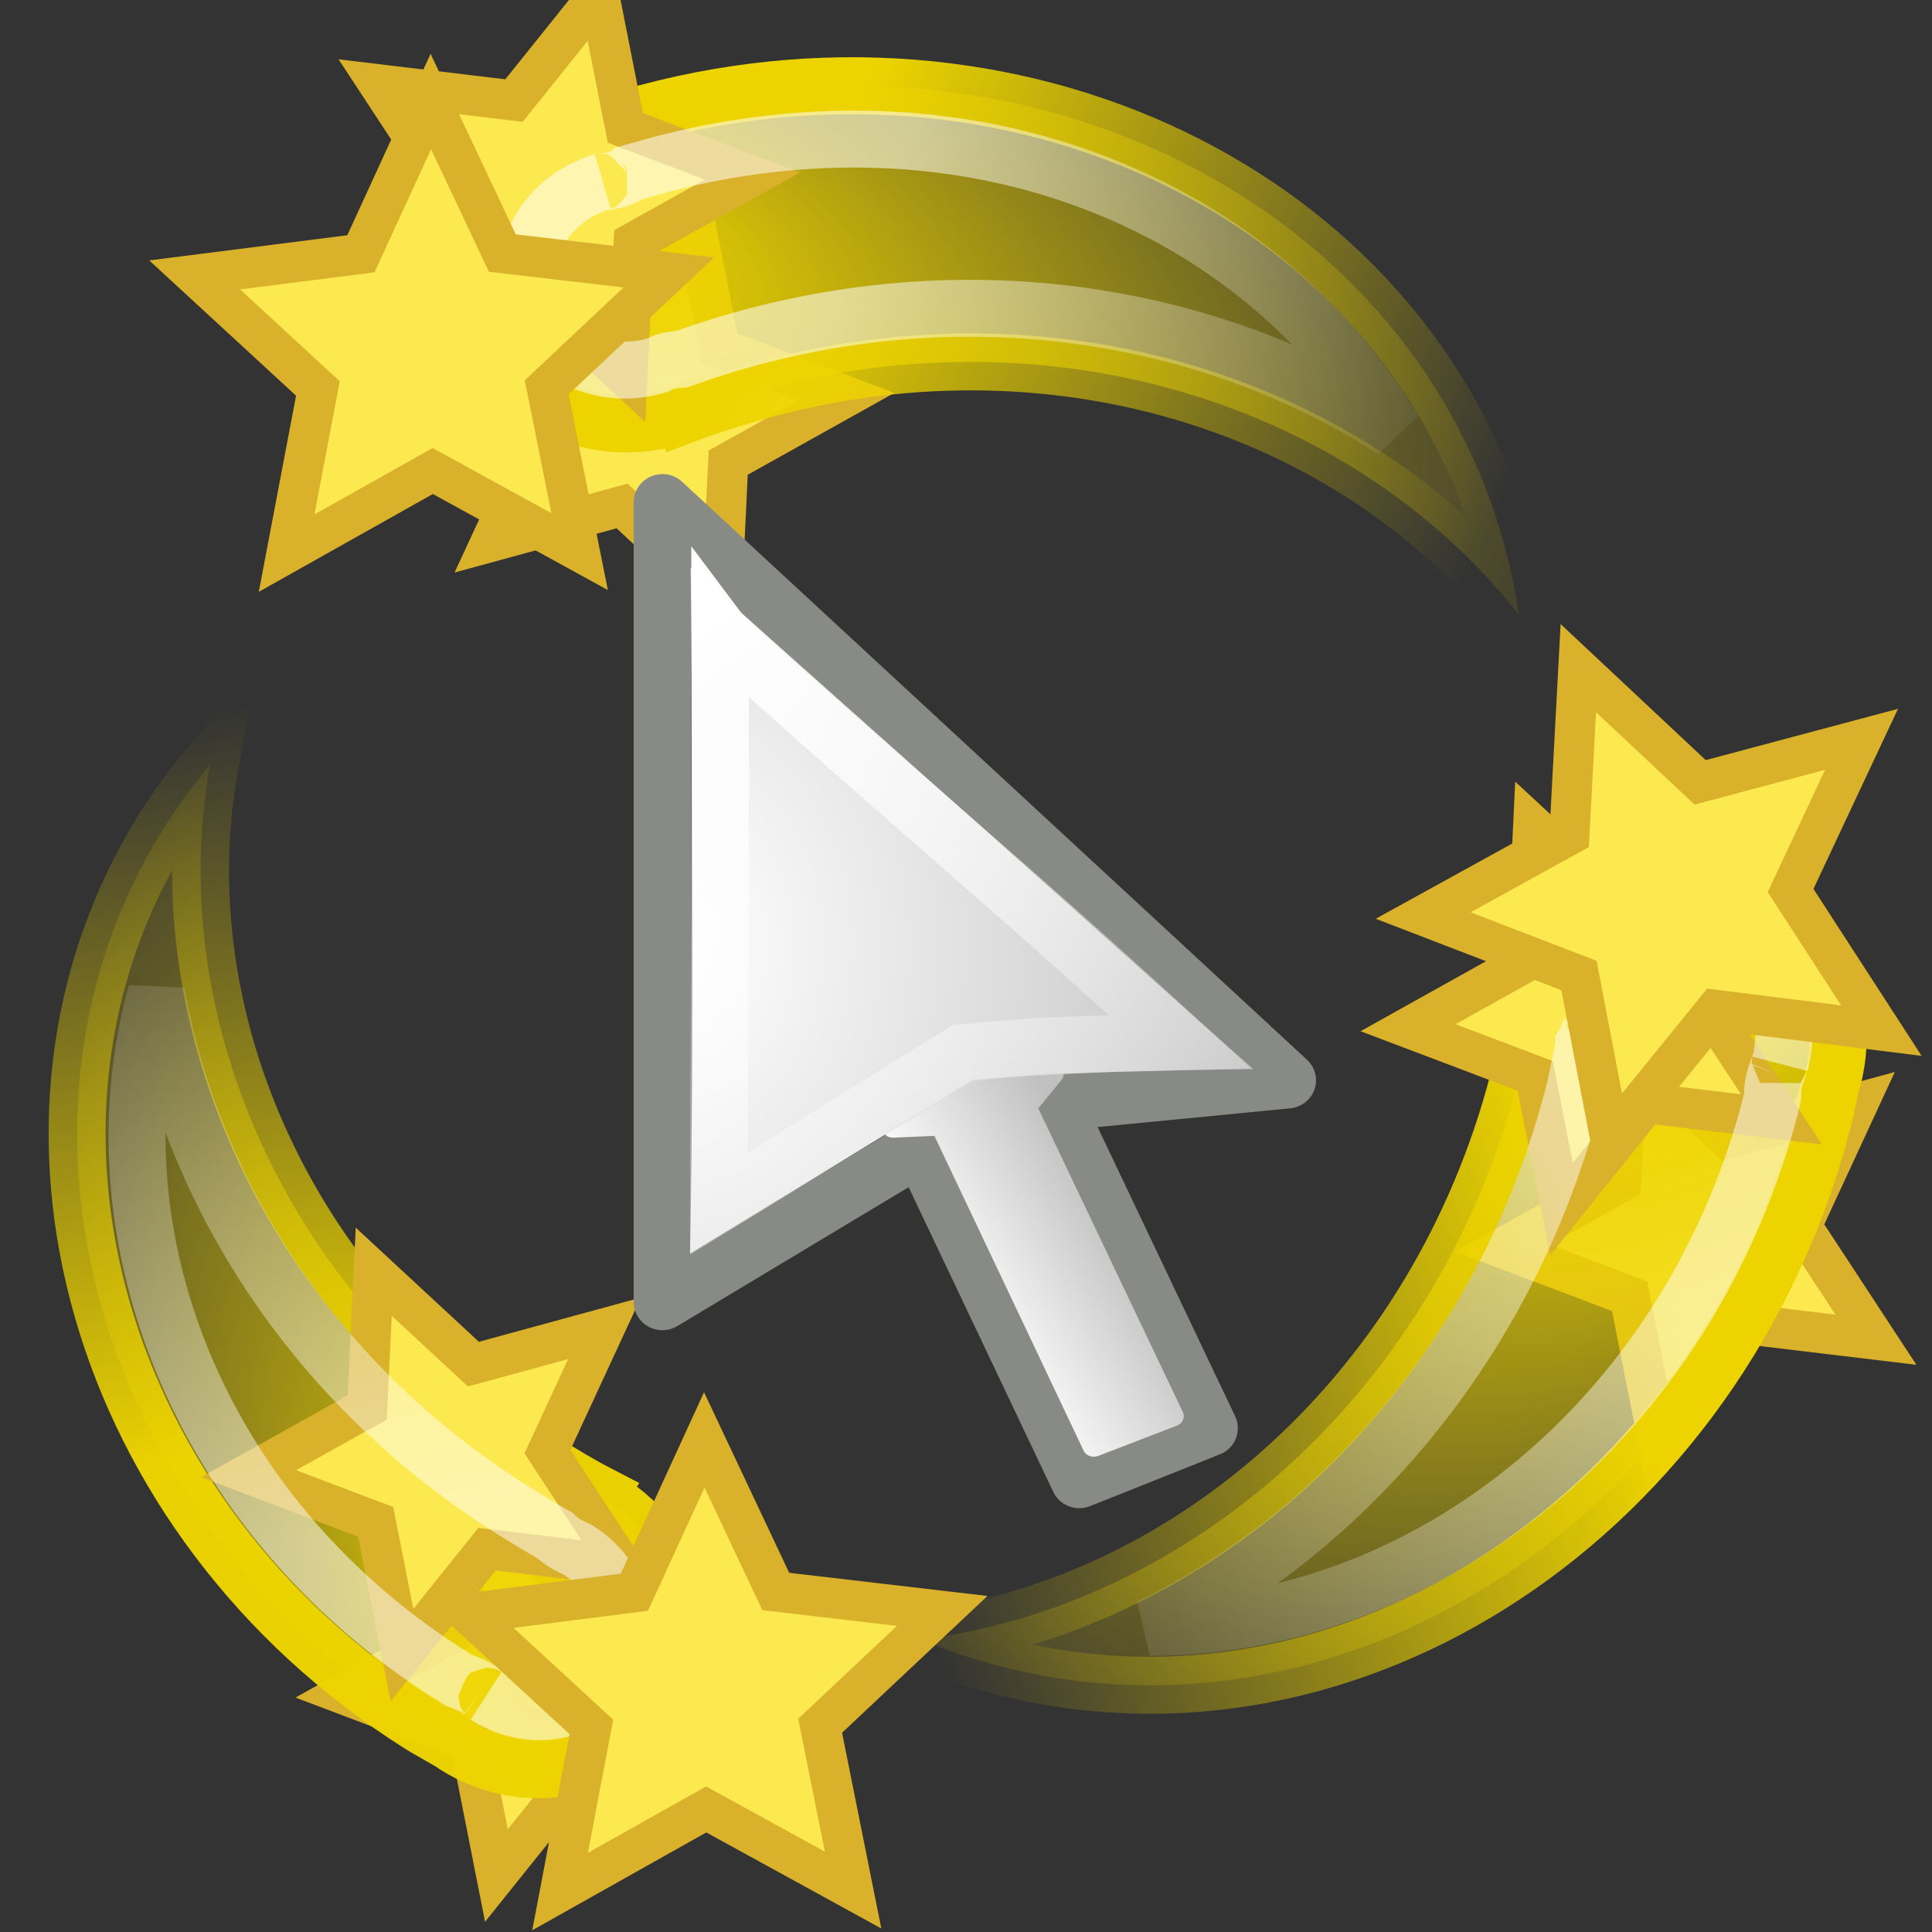 <?xml version="1.0" encoding="UTF-8" standalone="no"?>
<!-- Created with Inkscape (http://www.inkscape.org/) -->

<svg
   xmlns:dc="http://purl.org/dc/elements/1.1/"
   xmlns:cc="http://creativecommons.org/ns#"
   xmlns:rdf="http://www.w3.org/1999/02/22-rdf-syntax-ns#"
   xmlns:svg="http://www.w3.org/2000/svg"
   xmlns="http://www.w3.org/2000/svg"
   xmlns:xlink="http://www.w3.org/1999/xlink"
   xmlns:sodipodi="http://sodipodi.sourceforge.net/DTD/sodipodi-0.dtd"
   xmlns:inkscape="http://www.inkscape.org/namespaces/inkscape"
   inkscape:export-ydpi="90.000000"
   inkscape:export-xdpi="90.000000"
   inkscape:export-filename="/home/jimmac/Desktop/wi-fi.png"
   width="48"
   height="48"
   id="svg11300"
   sodipodi:version="0.32"
   inkscape:version="0.47+devel r9474"
   sodipodi:docname="plugin-showmouse.svg"
   inkscape:output_extension="org.inkscape.output.svg.inkscape"
   sodipodi:modified="true"
   version="1.0">
  <rect width="100%" height="100%" fill="#333333" stroke="none"/>
  <defs
     id="defs3">
    <linearGradient
       inkscape:collect="always"
       id="linearGradient8676">
      <stop
         style="stop-color:#ffffff;stop-opacity:1;"
         offset="0"
         id="stop8678" />
      <stop
         style="stop-color:#ffffff;stop-opacity:0;"
         offset="1"
         id="stop8680" />
    </linearGradient>
    <linearGradient
       inkscape:collect="always"
       id="linearGradient8668">
      <stop
         style="stop-color:#ffffff;stop-opacity:1;"
         offset="0"
         id="stop8670" />
      <stop
         style="stop-color:#ffffff;stop-opacity:0;"
         offset="1"
         id="stop8672" />
    </linearGradient>
    <linearGradient
       inkscape:collect="always"
       id="linearGradient8660">
      <stop
         style="stop-color:#ffffff;stop-opacity:1;"
         offset="0"
         id="stop8662" />
      <stop
         style="stop-color:#ffffff;stop-opacity:0;"
         offset="1"
         id="stop8664" />
    </linearGradient>
    <linearGradient
       inkscape:collect="always"
       id="linearGradient8681">
      <stop
         style="stop-color:#edd400;stop-opacity:1;"
         offset="0"
         id="stop8683" />
      <stop
         style="stop-color:#edd400;stop-opacity:0;"
         offset="1"
         id="stop8685" />
    </linearGradient>
    <linearGradient
       inkscape:collect="always"
       id="linearGradient8673">
      <stop
         style="stop-color:#edd400;stop-opacity:1;"
         offset="0"
         id="stop8675" />
      <stop
         style="stop-color:#edd400;stop-opacity:0;"
         offset="1"
         id="stop8677" />
    </linearGradient>
    <linearGradient
       inkscape:collect="always"
       id="linearGradient8665">
      <stop
         style="stop-color:#edd400;stop-opacity:1;"
         offset="0"
         id="stop8667" />
      <stop
         style="stop-color:#edd400;stop-opacity:0;"
         offset="1"
         id="stop8669" />
    </linearGradient>
    <linearGradient
       inkscape:collect="always"
       id="linearGradient8716">
      <stop
         style="stop-color:#edd400;stop-opacity:1;"
         offset="0"
         id="stop8718" />
      <stop
         style="stop-color:#edd400;stop-opacity:0;"
         offset="1"
         id="stop8720" />
    </linearGradient>
    <linearGradient
       id="linearGradient124">
      <stop
         id="stop125"
         offset="0"
         style="stop-color:#ffffff;stop-opacity:1;" />
      <stop
         id="stop126"
         offset="1"
         style="stop-color:silver;stop-opacity:1;" />
    </linearGradient>
    <linearGradient
       id="linearGradient10554"
       inkscape:collect="always">
      <stop
         id="stop10556"
         offset="0"
         style="stop-color:white;stop-opacity:1;" />
      <stop
         id="stop10558"
         offset="1"
         style="stop-color:white;stop-opacity:0;" />
    </linearGradient>
    <linearGradient
       inkscape:collect="always"
       xlink:href="#linearGradient124"
       id="linearGradient4372"
       gradientUnits="userSpaceOnUse"
       gradientTransform="matrix(1.402,3.238,-0.81,0.35,-482.913,-745.381)"
       x1="253.757"
       y1="-129.528"
       x2="252.004"
       y2="-135.474" />
    <radialGradient
       inkscape:collect="always"
       xlink:href="#linearGradient124"
       id="radialGradient4374"
       gradientUnits="userSpaceOnUse"
       gradientTransform="matrix(1.279,0,0,1.707,-321.715,-587.152)"
       cx="307.751"
       cy="361.478"
       fx="307.751"
       fy="361.478"
       r="12.51" />
    <radialGradient
       inkscape:collect="always"
       xlink:href="#linearGradient8716"
       id="radialGradient8722"
       cx="17.562"
       cy="2.551"
       fx="17.562"
       fy="2.551"
       r="12.844"
       gradientTransform="matrix(1.948,0.791,-0.419,1.028,-18.156,-26.351)"
       gradientUnits="userSpaceOnUse" />
    <radialGradient
       inkscape:collect="always"
       xlink:href="#linearGradient8716"
       id="radialGradient8726"
       gradientUnits="userSpaceOnUse"
       gradientTransform="matrix(-0.673,-1.911,1.008,-0.356,22.441,59.7)"
       cx="17.562"
       cy="2.551"
       fx="17.562"
       fy="2.551"
       r="12.844" />
    <radialGradient
       inkscape:collect="always"
       xlink:href="#linearGradient8716"
       id="radialGradient8730"
       gradientUnits="userSpaceOnUse"
       gradientTransform="matrix(-1.714,1.289,-0.682,-0.905,74.624,-10.731)"
       cx="17.562"
       cy="2.551"
       fx="17.562"
       fy="2.551"
       r="12.844" />
    <linearGradient
       inkscape:collect="always"
       xlink:href="#linearGradient8665"
       id="linearGradient8671"
       x1="20.586"
       y1="5.889"
       x2="37.849"
       y2="14.418"
       gradientUnits="userSpaceOnUse"
       gradientTransform="matrix(0.975,0,0,0.974,0.046,-16.782)" />
    <linearGradient
       inkscape:collect="always"
       xlink:href="#linearGradient8673"
       id="linearGradient8679"
       x1="8.401"
       y1="37.369"
       x2="5.523"
       y2="18.896"
       gradientUnits="userSpaceOnUse"
       gradientTransform="matrix(0.975,0,0,0.974,0.046,-16.782)" />
    <linearGradient
       inkscape:collect="always"
       xlink:href="#linearGradient8681"
       id="linearGradient8687"
       x1="41.054"
       y1="34.407"
       x2="22.929"
       y2="40.157"
       gradientUnits="userSpaceOnUse"
       gradientTransform="matrix(0.975,0,0,0.974,0.046,-16.782)" />
    <linearGradient
       inkscape:collect="always"
       xlink:href="#linearGradient8660"
       id="linearGradient8666"
       x1="41.656"
       y1="32.163"
       x2="24.516"
       y2="42.413"
       gradientUnits="userSpaceOnUse" />
    <linearGradient
       inkscape:collect="always"
       xlink:href="#linearGradient8668"
       id="linearGradient8674"
       x1="9.65"
       y1="39.639"
       x2="5.113"
       y2="20.636"
       gradientUnits="userSpaceOnUse" />
    <linearGradient
       inkscape:collect="always"
       xlink:href="#linearGradient8676"
       id="linearGradient8682"
       x1="22.122"
       y1="6.49"
       x2="37.094"
       y2="13.296"
       gradientUnits="userSpaceOnUse" />
    <linearGradient
       inkscape:collect="always"
       xlink:href="#linearGradient10554"
       id="linearGradient8678"
       gradientUnits="userSpaceOnUse"
       gradientTransform="matrix(1.535,0,0,1.423,-296.727,-584.343)"
       x1="240.906"
       y1="425.182"
       x2="248.287"
       y2="437.966" />
  </defs>
  <sodipodi:namedview
     stroke="#ef2929"
     fill="#eeeeec"
     id="base"
     pagecolor="#ffffff"
     bordercolor="#666666"
     borderopacity="0.255"
     inkscape:pageopacity="0.0"
     inkscape:pageshadow="2"
     inkscape:zoom="7.5572037"
     inkscape:cx="0.77712459"
     inkscape:cy="24"
     inkscape:current-layer="layer1"
     showgrid="false"
     inkscape:grid-bbox="true"
     inkscape:document-units="px"
     inkscape:showpageshadow="false"
     inkscape:window-width="1278"
     inkscape:window-height="710"
     inkscape:window-x="0"
     inkscape:window-y="49"
     showguides="true"
     inkscape:guide-bbox="true"
     inkscape:window-maximized="0">
    <inkscape:grid
       type="xygrid"
       id="grid7912"
       visible="true"
       enabled="true"
       empspacing="5"
       snapvisiblegridlinesonly="true" />
  </sodipodi:namedview>
  <g
     id="layer1"
     inkscape:label="Layer 1"
     inkscape:groupmode="layer"
     transform="translate(0,16)">
    <path
       inkscape:transform-center-y="-0.10789887"
       inkscape:transform-center-x="-0.37648674"
       transform="matrix(-0.082,0.033,-0.033,-0.082,6.107,6.992)"
       d="m -124.496,137.944 -33.488,-18.376 -33.299,18.717 7.128,-37.527 -28.09,-25.885 37.893,-4.818 15.938,-34.715 16.292,34.55 37.941,4.43 -27.825,26.171 z"
       inkscape:randomized="0"
       inkscape:rounded="0"
       inkscape:flatsided="false"
       sodipodi:arg2="1.565689"
       sodipodi:arg1="0.93737044"
       sodipodi:r2="27.416285"
       sodipodi:r1="56.812904"
       sodipodi:cy="92.152458"
       sodipodi:cx="-158.12361"
       sodipodi:sides="5"
       id="path3785"
       style="fill:#fce94f;fill-opacity:1;stroke:#d9b12a;stroke-width:11.296;stroke-miterlimit:4;stroke-opacity:1;stroke-dasharray:none"
       sodipodi:type="star" />
    <path
       style="fill:url(#radialGradient8722);fill-opacity:1;stroke:url(#linearGradient8671);stroke-width:1.415;stroke-linecap:round;stroke-linejoin:miter;stroke-miterlimit:4;stroke-opacity:1;stroke-dasharray:none;stroke-dashoffset:0"
       d="m 15.621,-13.073 c -0.234,0.068 -0.458,0.153 -0.687,0.229 l 0.007,0.027 c -0.11,0.022 -0.218,0.035 -0.328,0.067 -2.064,0.601 -3.279,2.671 -2.706,4.636 0.573,1.965 2.717,3.087 4.782,2.486 0.11,-0.032 0.208,-0.08 0.313,-0.12 l 0.015,0.053 c 0.514,-0.197 1.048,-0.363 1.587,-0.52 7.447,-2.167 15.01,0.247 19.132,5.487 C 37.64,-1.378 37.498,-2.043 37.31,-2.688 34.83,-11.195 25.116,-15.836 15.62,-13.073 z"
       id="path8705"
       inkscape:transform-center-y="1.4899535"
       inkscape:transform-center-x="-0.35243114"
       inkscape:connector-curvature="0" />
    <path
       sodipodi:type="star"
       style="fill:#fce94f;fill-opacity:1;stroke:#d9b12a;stroke-width:11.296;stroke-miterlimit:4;stroke-opacity:1;stroke-dasharray:none"
       id="path3783"
       sodipodi:sides="5"
       sodipodi:cx="-158.12361"
       sodipodi:cy="92.152458"
       sodipodi:r1="56.812904"
       sodipodi:r2="27.416285"
       sodipodi:arg1="0.93737044"
       sodipodi:arg2="1.565689"
       inkscape:flatsided="false"
       inkscape:rounded="0"
       inkscape:randomized="0"
       d="m -124.496,137.944 -33.488,-18.376 -33.299,18.717 7.128,-37.527 -28.09,-25.885 37.893,-4.818 15.938,-34.715 16.292,34.55 37.941,4.43 -27.825,26.171 z"
       transform="matrix(-0.082,0.033,-0.033,-0.082,3.761,1.517)"
       inkscape:transform-center-x="-0.37648704"
       inkscape:transform-center-y="-0.10789805" />
    <path
       sodipodi:type="inkscape:offset"
       inkscape:radius="-1.3593043"
       inkscape:original="M 23.21875 3.0625 C 20.874307 2.8782667 18.404712 3.1034849 15.96875 3.8125 C 15.728921 3.882305 15.516291 3.9536262 15.28125 4.03125 L 15.28125 4.0625 C 15.167865 4.0855697 15.0507 4.0920521 14.9375 4.125 C 12.819122 4.741579 11.56874 6.8894242 12.15625 8.90625 C 12.743761 10.923075 14.944121 12.05408 17.0625 11.4375 C 17.175698 11.404553 17.298199 11.353882 17.40625 11.3125 L 17.40625 11.375 C 17.933743 11.172825 18.477721 11.004861 19.03125 10.84375 C 26.673144 8.619488 34.458112 11.089286 38.6875 16.46875 C 38.58909 15.801805 38.443 15.131289 38.25 14.46875 C 36.342009 7.918938 30.252078 3.6151999 23.21875 3.0625 z "
       style="fill:none;stroke:url(#linearGradient8682);stroke-width:1.452;stroke-linecap:round;stroke-linejoin:miter;stroke-miterlimit:4;stroke-opacity:0.55;stroke-dasharray:none;stroke-dashoffset:0"
       id="path8756"
       d="M 23.125,4.406 C 20.941,4.235 18.617,4.463 16.344,5.125 16.23,5.158 16.115,5.182 16,5.219 A 1.359,1.359 0 0 1 15.969,5.25 1.359,1.359 0 0 1 15.562,5.406 c -0.244,0.05 -0.333,0.055 -0.25,0.031 -1.443,0.42 -2.214,1.823 -1.844,3.094 0.371,1.273 1.771,2.015 3.219,1.594 0.007,-0.002 0.085,-0.043 0.219,-0.094 a 1.359,1.359 0 0 1 0.375,-0.062 c 0.009,-0.003 0.022,0.003 0.031,0 0.447,-0.157 0.907,-0.311 1.344,-0.438 6.029,-1.755 12.157,-0.753 16.812,2.25 C 32.975,7.596 28.439,4.824 23.125,4.406 z"
       transform="matrix(0.975,0,0,0.974,0.046,-16.782)" />
    <path
       inkscape:transform-center-y="0.10789797"
       inkscape:transform-center-x="0.37648686"
       transform="matrix(0.082,-0.033,0.033,0.082,23.455,12.945)"
       d="m -124.496,137.944 -33.488,-18.376 -33.299,18.717 7.128,-37.527 -28.09,-25.885 37.893,-4.818 15.938,-34.715 16.292,34.55 37.941,4.43 -27.825,26.171 z"
       inkscape:randomized="0"
       inkscape:rounded="0"
       inkscape:flatsided="false"
       sodipodi:arg2="1.565689"
       sodipodi:arg1="0.93737044"
       sodipodi:r2="27.416285"
       sodipodi:r1="56.812904"
       sodipodi:cy="92.152458"
       sodipodi:cx="-158.12361"
       sodipodi:sides="5"
       id="path3787"
       style="fill:#fce94f;fill-opacity:1;stroke:#d9b12a;stroke-width:11.296;stroke-miterlimit:4;stroke-opacity:1;stroke-dasharray:none"
       sodipodi:type="star" />
    <path
       id="path8724"
       d="m 10.443,26.849 c 0.198,0.125 0.403,0.232 0.603,0.348 l 0.014,-0.023 c 0.087,0.065 0.164,0.135 0.258,0.194 1.751,1.103 4.018,0.652 5.067,-1.019 1.05,-1.671 0.489,-3.936 -1.262,-5.039 -0.094,-0.059 -0.19,-0.099 -0.286,-0.149 l 0.029,-0.045 C 14.396,20.873 13.936,20.594 13.479,20.306 7.163,16.326 4.074,9.33 5.218,3.002 4.811,3.488 4.423,4.016 4.078,4.565 -0.468,11.801 2.39,21.775 10.443,26.849 z"
       style="opacity:0.98;fill:url(#radialGradient8726);fill-opacity:1;stroke:url(#linearGradient8679);stroke-width:1.415;stroke-linecap:round;stroke-linejoin:miter;stroke-miterlimit:4;stroke-opacity:1;stroke-dasharray:none;stroke-dashoffset:0"
       inkscape:connector-curvature="0" />
    <path
       inkscape:transform-center-y="0.10789828"
       inkscape:transform-center-x="0.3764943"
       transform="matrix(0.082,-0.033,0.033,0.082,52.263,1.865)"
       d="m -124.496,137.944 -33.488,-18.376 -33.299,18.717 7.128,-37.527 -28.09,-25.885 37.893,-4.818 15.938,-34.715 16.292,34.55 37.941,4.43 -27.825,26.171 z"
       inkscape:randomized="0"
       inkscape:rounded="0"
       inkscape:flatsided="false"
       sodipodi:arg2="1.565689"
       sodipodi:arg1="0.93737044"
       sodipodi:r2="27.416285"
       sodipodi:r1="56.812904"
       sodipodi:cy="92.152458"
       sodipodi:cx="-158.12361"
       sodipodi:sides="5"
       id="path3781"
       style="fill:#fce94f;fill-opacity:1;stroke:#d9b12a;stroke-width:11.296;stroke-miterlimit:4;stroke-opacity:1;stroke-dasharray:none"
       sodipodi:type="star" />
    <path
       style="fill:url(#radialGradient8730);fill-opacity:1;stroke:url(#linearGradient8687);stroke-width:1.415;stroke-linecap:round;stroke-linejoin:miter;stroke-miterlimit:4;stroke-opacity:1;stroke-dasharray:none;stroke-dashoffset:0"
       d="m 45.288,11.858 c 0.063,-0.24 0.105,-0.481 0.159,-0.72 l -0.027,-0.007 c 0.038,-0.108 0.084,-0.209 0.114,-0.322 0.555,-2.12 -0.624,-4.266 -2.647,-4.794 -2.023,-0.528 -4.13,0.76 -4.685,2.88 -0.03,0.113 -0.039,0.223 -0.059,0.336 l -0.055,-0.014 c -0.097,0.553 -0.231,1.106 -0.376,1.66 -2.001,7.648 -8.079,12.999 -14.833,13.859 0.62,0.256 1.277,0.48 1.941,0.653 8.758,2.287 17.916,-3.779 20.468,-13.531 z"
       id="path8728"
       inkscape:connector-curvature="0" />
    <path
       sodipodi:type="star"
       style="fill:#fce94f;fill-opacity:1;stroke:#d9b12a;stroke-width:11.296;stroke-miterlimit:4;stroke-opacity:1;stroke-dasharray:none"
       id="path3789"
       sodipodi:sides="5"
       sodipodi:cx="-158.12361"
       sodipodi:cy="92.152458"
       sodipodi:r1="56.812904"
       sodipodi:r2="27.416285"
       sodipodi:arg1="0.93737044"
       sodipodi:arg2="1.565689"
       inkscape:flatsided="false"
       inkscape:rounded="0"
       inkscape:randomized="0"
       d="m -124.496,137.944 -33.488,-18.376 -33.299,18.717 7.128,-37.527 -28.09,-25.885 37.893,-4.818 15.938,-34.715 16.292,34.55 37.941,4.43 -27.825,26.171 z"
       transform="matrix(0.082,-0.033,0.033,0.082,21.109,7.47)"
       inkscape:transform-center-x="0.37648833"
       inkscape:transform-center-y="0.10789828" />
    <path
       sodipodi:type="inkscape:offset"
       inkscape:radius="-1.493752"
       inkscape:original="M 5.3125 20.3125 C 4.8950349 20.810695 4.4789042 21.342673 4.125 21.90625 C -0.5399003 29.334897 2.3931885 39.572104 10.65625 44.78125 C 10.859632 44.909463 11.075292 45.036496 11.28125 45.15625 L 11.3125 45.125 C 11.401501 45.191978 11.466507 45.251982 11.5625 45.3125 C 13.358947 46.445003 15.703934 45.996829 16.78125 44.28125 C 17.858567 42.565672 17.265197 40.226255 15.46875 39.09375 C 15.372756 39.033235 15.286284 38.988903 15.1875 38.9375 L 15.21875 38.90625 C 14.736391 38.655409 14.250659 38.358421 13.78125 38.0625 C 7.3007065 33.977077 4.1386745 26.808141 5.3125 20.3125 z "
       style="fill:none;stroke:url(#linearGradient8674);stroke-width:1.452;stroke-linecap:round;stroke-linejoin:miter;stroke-miterlimit:4;stroke-opacity:0.524;stroke-dasharray:none;stroke-dashoffset:0"
       id="path8764"
       d="m 3.938,26.125 c -1.71,6.153 1.085,13.362 7.5,17.406 0.058,0.037 0.125,0.087 0.188,0.125 a 1.494,1.494 0 0 1 0.156,0.062 1.494,1.494 0 0 1 0.438,0.219 c 0.152,0.115 0.148,0.14 0.125,0.125 1.15,0.725 2.567,0.426 3.188,-0.562 0.621,-0.988 0.293,-2.44 -0.844,-3.156 C 14.655,40.324 14.603,40.304 14.5,40.25 A 1.494,1.494 0 0 1 14.125,40 1.494,1.494 0 0 1 14.094,39.969 C 13.714,39.754 13.345,39.53 13,39.312 7.995,36.158 4.862,31.279 3.938,26.125 z"
       transform="matrix(0.975,0,0,0.974,0.046,-16.782)" />
    <g
       id="g4366"
       transform="matrix(0.921,0,0,0.904,-49.303,-19.555)">
      <path
         sodipodi:nodetypes="cccccccc"
         style="fill:none;stroke:#888a85;stroke-width:1.55;stroke-linecap:round;stroke-linejoin:round;stroke-miterlimit:4;stroke-opacity:1;stroke-dasharray:none;stroke-dashoffset:0"
         d="m 71.401,17.738 0,21.977 6.978,-4.269 4.269,9.161 3.501,-1.423 -4.173,-8.939 6.282,-0.623 -16.857,-15.885 z"
         id="rect16"
         inkscape:connector-curvature="0" />
      <path
         transform="matrix(0.87,0,0,0.807,98.369,14.067)"
         d="m -22.344,19.125 -2.406,1 a 0.356,0.356 0 0 0 -0.219,0.406 l 0.781,5.375 a 0.356,0.356 0 0 0 0.344,0.281 l 1.281,-0.062 4.625,10.719 a 0.356,0.356 0 0 0 0.031,0.062 0.356,0.356 0 0 0 0.406,0.125 L -15.062,36 a 0.356,0.356 0 0 0 0.188,-0.5 l -4.469,-10.312 0.719,-0.969 a 0.356,0.356 0 0 0 0,-0.438 L -21.938,19.25 a 0.356,0.356 0 0 0 -0.031,-0.031 0.356,0.356 0 0 0 -0.375,-0.094 z"
         id="path2887"
         style="fill:url(#linearGradient4372);fill-opacity:1;fill-rule:evenodd;stroke:none"
         inkscape:original="M -22.21875 19.46875 L -24.625 20.46875 L -23.84375 25.84375 L -22.34375 25.78125 L -17.625 36.6875 L -15.1875 35.65625 L -19.75 25.125 L -18.90625 24 L -22.21875 19.46875 z "
         inkscape:radius="0.35630482"
         sodipodi:type="inkscape:offset" />
      <path
         sodipodi:nodetypes="ccccc"
         id="path2891"
         d="m 72.16,19.53 c 0.018,0.027 0.113,12.353 -0.014,18.853 l 7.646,-4.742 c 2.275,-0.297 7.513,-0.318 7.544,-0.326 L 72.16,19.53 z"
         style="fill:url(#radialGradient4374);fill-opacity:1;fill-rule:evenodd;stroke:none"
         inkscape:connector-curvature="0" />
      <path
         style="fill:none;stroke:url(#linearGradient8678);stroke-width:1.55;stroke-linecap:butt;stroke-linejoin:miter;stroke-miterlimit:4;stroke-opacity:1;stroke-dashoffset:0"
         d="m 72.959,21.31 c 0.008,5.068 -0.002,9.029 -0.032,14.097 -3.89e-4,0.537 0.001,1.073 8.16e-4,1.61 2.229,-1.385 4.34,-2.772 6.569,-4.158 3.001,-0.302 3.908,-0.213 5.876,-0.285 -4.232,-3.987 -8.166,-7.293 -12.413,-11.263 z"
         id="path8732"
         sodipodi:nodetypes="cscccc"
         inkscape:connector-curvature="0" />
    </g>
    <path
       sodipodi:type="star"
       style="fill:#fce94f;fill-opacity:1;stroke:#d9b12a;stroke-width:11.296;stroke-miterlimit:4;stroke-opacity:1;stroke-dasharray:none"
       id="path3779"
       sodipodi:sides="5"
       sodipodi:cx="-158.12361"
       sodipodi:cy="92.152458"
       sodipodi:r1="56.812904"
       sodipodi:r2="27.416285"
       sodipodi:arg1="0.93737044"
       sodipodi:arg2="1.565689"
       inkscape:flatsided="false"
       inkscape:rounded="0"
       inkscape:randomized="0"
       d="m -124.496,137.944 -33.488,-18.376 -33.299,18.717 7.128,-37.527 -28.09,-25.885 37.893,-4.818 15.938,-34.715 16.292,34.55 37.941,4.43 -27.825,26.171 z"
       transform="matrix(0.082,-0.033,0.033,0.082,49.916,-3.61)"
       inkscape:transform-center-x="0.37649071"
       inkscape:transform-center-y="0.10789747" />
    <path
       sodipodi:type="inkscape:offset"
       inkscape:radius="-1.4340611"
       inkscape:original="M 42.40625 23.3125 C 40.895852 23.55771 39.583199 24.711374 39.15625 26.34375 C 39.12583 26.460052 39.114082 26.571281 39.09375 26.6875 L 39.03125 26.6875 C 38.932132 27.254939 38.804997 27.837532 38.65625 28.40625 C 36.602661 36.257809 30.367905 41.741465 23.4375 42.625 C 24.073604 42.888167 24.724458 43.103156 25.40625 43.28125 C 34.393117 45.628738 43.81906 39.417436 46.4375 29.40625 C 46.50195 29.159842 46.538664 28.902567 46.59375 28.65625 L 46.5625 28.65625 C 46.601675 28.544958 46.657079 28.428802 46.6875 28.3125 C 47.256766 26.136 46.044185 23.948382 43.96875 23.40625 C 43.449891 23.270717 42.909716 23.230763 42.40625 23.3125 z "
       style="fill:none;stroke:url(#linearGradient8666);stroke-width:1.452;stroke-linecap:round;stroke-linejoin:miter;stroke-miterlimit:4;stroke-opacity:0.511;stroke-dasharray:none;stroke-dashoffset:0"
       id="path8768"
       d="m 42.625,24.719 c -0.938,0.152 -1.807,0.904 -2.094,2 0.003,-0.013 -3.11e-4,0.042 -0.031,0.219 a 1.434,1.434 0 0 1 -0.188,0.5 1.434,1.434 0 0 1 0,0.031 c -0.087,0.436 -0.168,0.881 -0.281,1.312 -1.623,6.204 -5.705,11.033 -10.781,13.531 7.009,0.007 13.717,-5.268 15.812,-13.281 0.015,-0.057 0.045,-0.191 0.062,-0.281 a 1.434,1.434 0 0 1 0,-0.125 1.434,1.434 0 0 1 0.094,-0.438 c 0.076,-0.216 0.112,-0.32 0.094,-0.25 0.384,-1.467 -0.424,-2.818 -1.719,-3.156 -0.35,-0.091 -0.698,-0.106 -0.969,-0.062 z"
       transform="matrix(0.975,0,0,0.974,0.046,-16.782)" />
    <path
       sodipodi:type="star"
       style="fill:#fce94f;fill-opacity:1;stroke:#d9b12a;stroke-width:9.169;stroke-miterlimit:4;stroke-opacity:1;stroke-dasharray:none"
       id="path3005"
       sodipodi:sides="5"
       sodipodi:cx="-158.12361"
       sodipodi:cy="92.152458"
       sodipodi:r1="56.812904"
       sodipodi:r2="27.416285"
       sodipodi:arg1="0.93737044"
       sodipodi:arg2="1.565689"
       inkscape:flatsided="false"
       inkscape:rounded="0"
       inkscape:randomized="0"
       d="m -124.496,137.944 -33.488,-18.376 -33.299,18.717 7.128,-37.527 -28.09,-25.885 37.893,-4.818 15.938,-34.715 16.292,34.55 37.941,4.43 -27.825,26.171 z"
       transform="matrix(0.109,0,0,0.109,27.971,-17.331)"
       inkscape:transform-center-x="0.0097807708"
       inkscape:transform-center-y="-0.58237775" />
    <path
       inkscape:transform-center-y="0.13293047"
       inkscape:transform-center-x="0.46384088"
       transform="matrix(0.101,-0.04,0.04,0.101,53.799,-9.306)"
       d="m -124.496,137.944 -33.488,-18.376 -33.299,18.717 7.128,-37.527 -28.09,-25.885 37.893,-4.818 15.938,-34.715 16.292,34.55 37.941,4.43 -27.825,26.171 z"
       inkscape:randomized="0"
       inkscape:rounded="0"
       inkscape:flatsided="false"
       sodipodi:arg2="1.565689"
       sodipodi:arg1="0.93737044"
       sodipodi:r2="27.416285"
       sodipodi:r1="56.812904"
       sodipodi:cy="92.152458"
       sodipodi:cx="-158.12361"
       sodipodi:sides="5"
       id="path3775"
       style="fill:#fce94f;fill-opacity:1;stroke:#d9b12a;stroke-width:9.169;stroke-miterlimit:4;stroke-opacity:1;stroke-dasharray:none"
       sodipodi:type="star" />
    <path
       sodipodi:type="star"
       style="fill:#fce94f;fill-opacity:1;stroke:#d9b12a;stroke-width:9.169;stroke-miterlimit:4;stroke-opacity:1;stroke-dasharray:none"
       id="path3777"
       sodipodi:sides="5"
       sodipodi:cx="-158.12361"
       sodipodi:cy="92.152458"
       sodipodi:r1="56.812904"
       sodipodi:r2="27.416285"
       sodipodi:arg1="0.93737044"
       sodipodi:arg2="1.565689"
       inkscape:flatsided="false"
       inkscape:rounded="0"
       inkscape:randomized="0"
       d="m -124.496,137.944 -33.488,-18.376 -33.299,18.717 7.128,-37.527 -28.09,-25.885 37.893,-4.818 15.938,-34.715 16.292,34.55 37.941,4.43 -27.825,26.171 z"
       transform="matrix(0.109,0,0,0.109,34.765,15.922)"
       inkscape:transform-center-x="0.0097809942"
       inkscape:transform-center-y="-0.58237726" />
  </g>
</svg>

